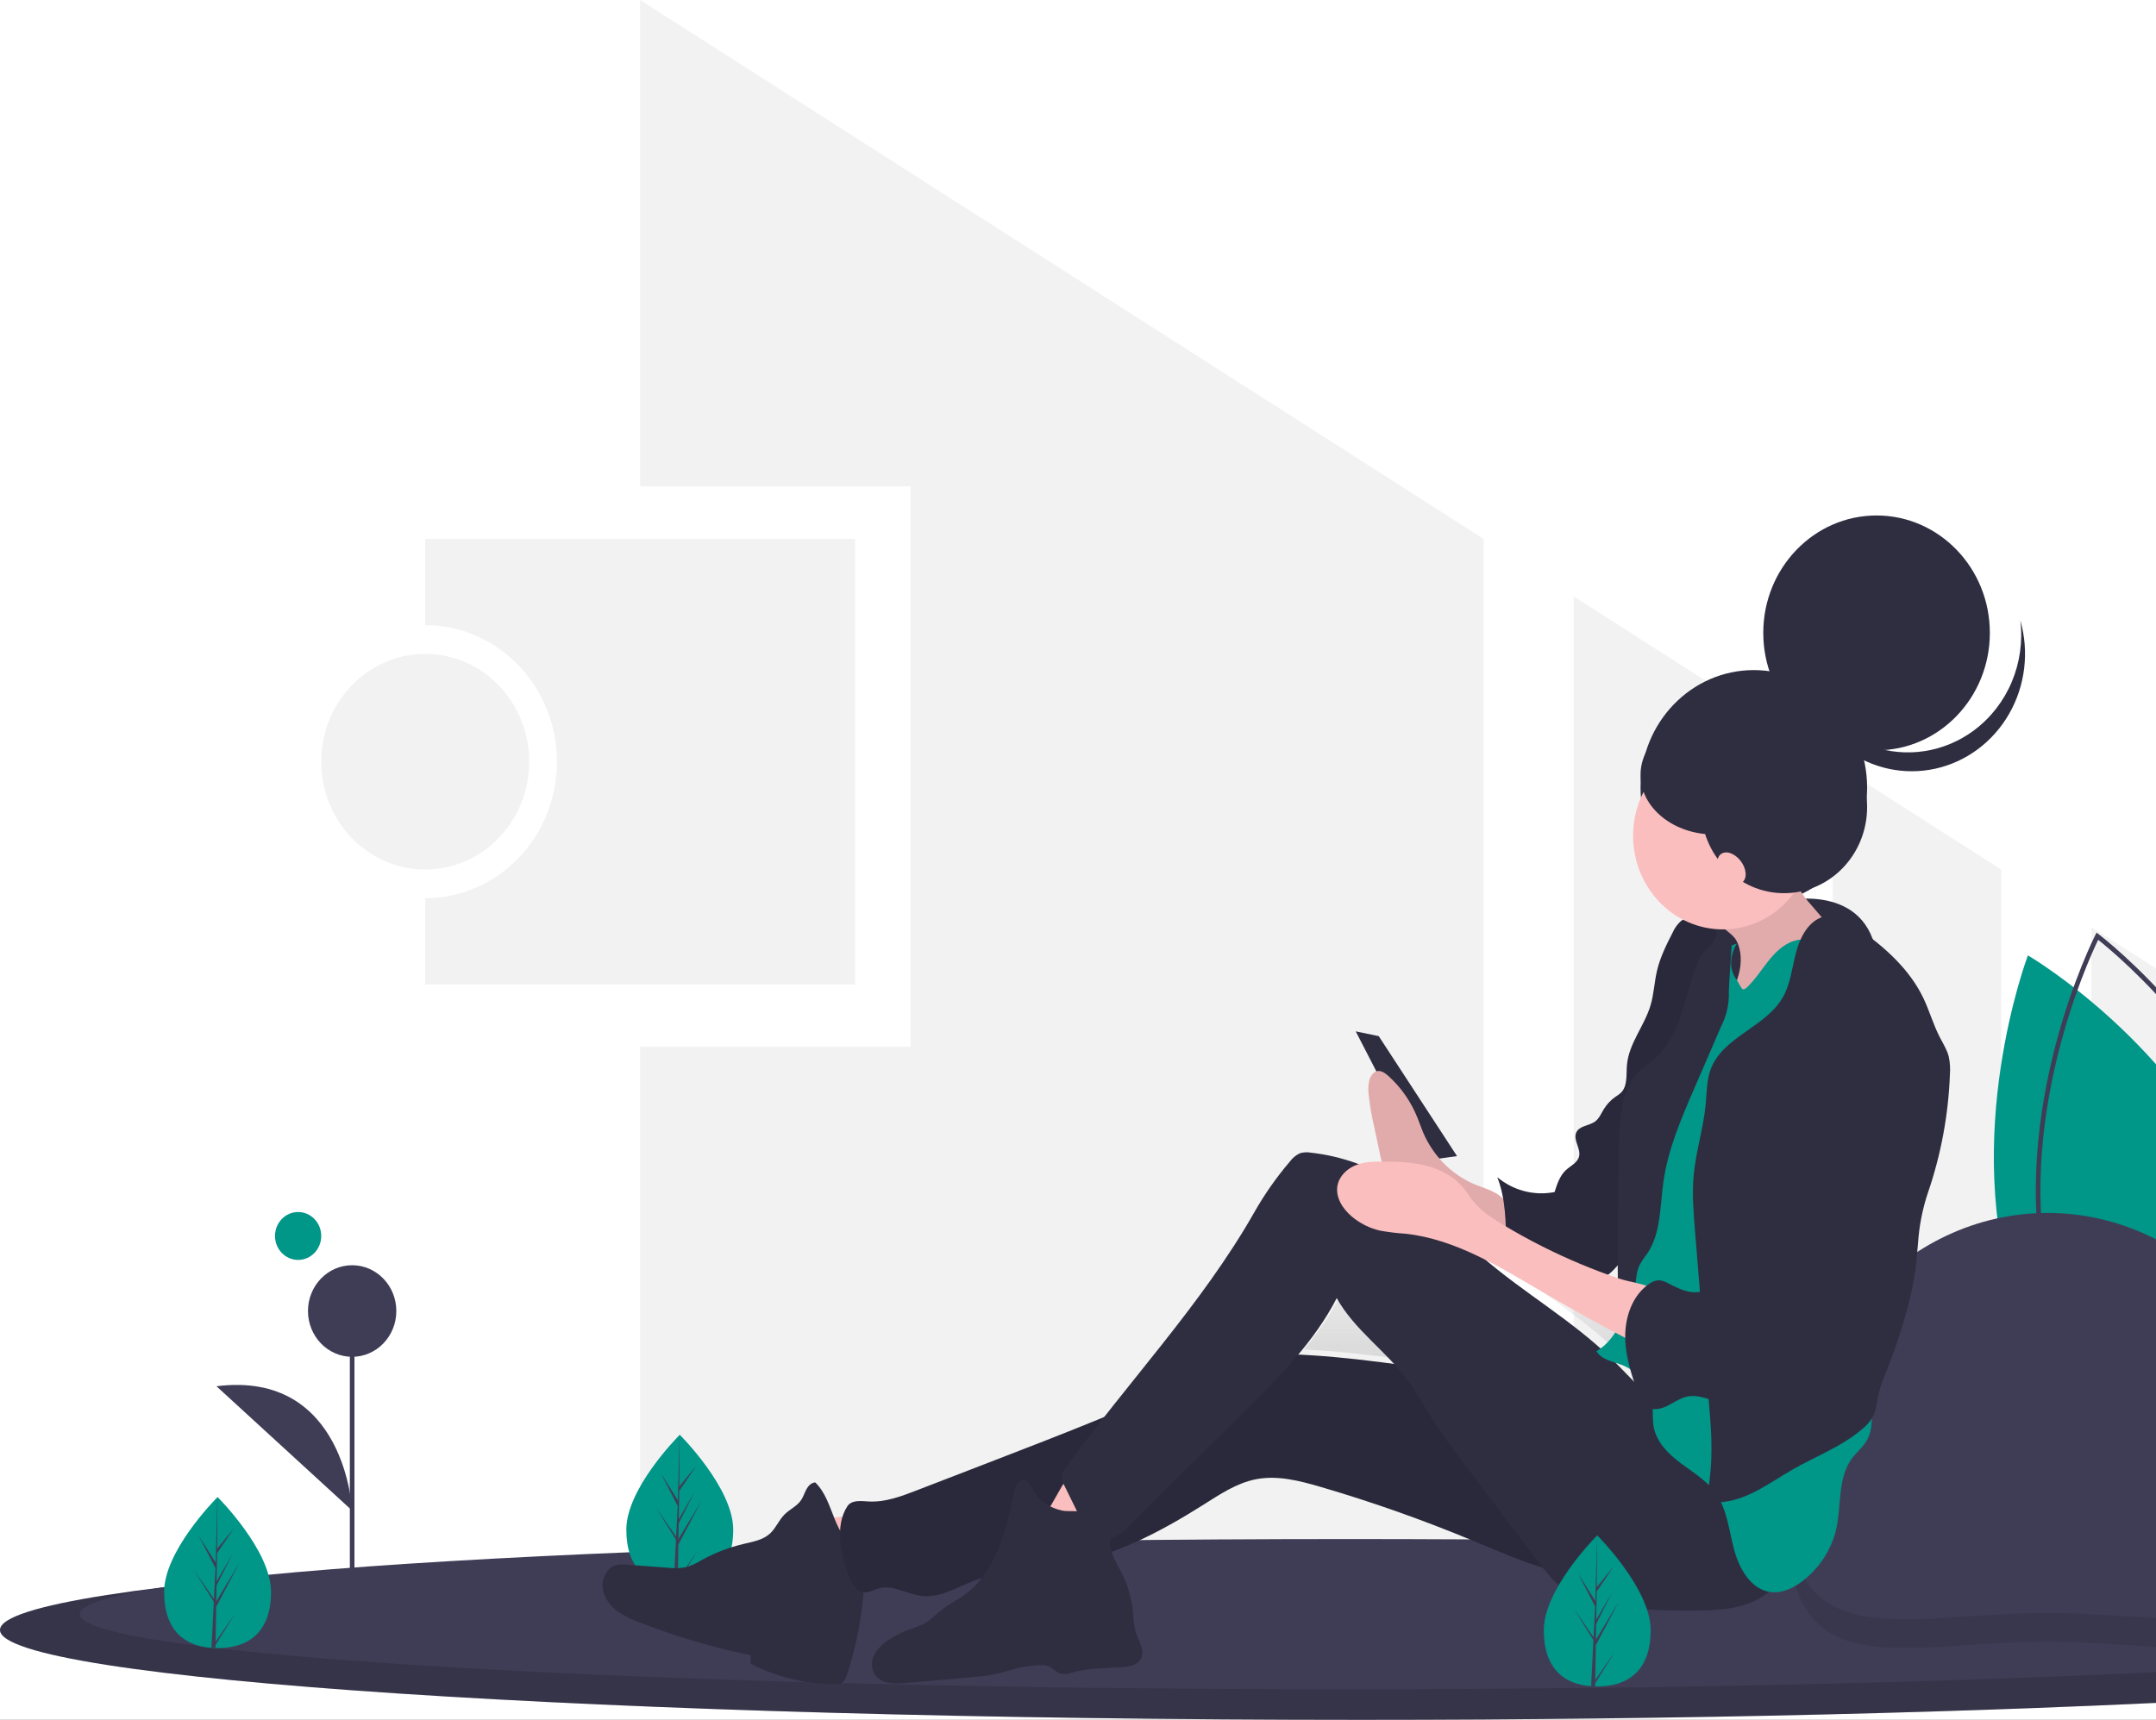 <svg width="960" height="766" viewBox="0 0 960 766" fill="none" xmlns="http://www.w3.org/2000/svg">
<rect x="0" y="0" width="960" height="766" fill="#333333" stroke="none"/>
<g clip-path="url(#clip0)">
<rect width="960" height="766" fill="white"/>
<g clip-path="url(#clip1)">
<path d="M189.336 240.042V278.448C204.892 278.448 219.811 284.855 230.81 296.259C241.81 307.664 247.989 323.131 247.989 339.259C247.989 355.387 241.81 370.854 230.81 382.259C219.811 393.663 204.892 400.07 189.336 400.07V438.476H380.73V240.042H189.336Z" fill="#F2F2F2"/>
<path d="M189.336 387.267C214.91 387.267 235.641 365.773 235.641 339.259C235.641 312.745 214.91 291.251 189.336 291.251C163.763 291.251 143.031 312.745 143.031 339.259C143.031 365.773 163.763 387.267 189.336 387.267Z" fill="#F2F2F2"/>
<path d="M891.115 387.322L815.998 339.318V710.524H891.115V387.322Z" fill="#F2F2F2"/>
<path d="M700.75 710.524H775.867V313.672L700.75 265.668V710.524Z" fill="#F2F2F2"/>
<path d="M660.618 240.02L285.033 0V216.571H405.426V466.214H285.033V710.524H660.618V240.02Z" fill="#F2F2F2"/>
<path d="M931.246 412.968V710.524H970.348L1076.33 505.688L931.246 412.968Z" fill="#F2F2F2"/>
<path d="M997.307 700.884C997.307 700.884 996.392 700.354 994.736 699.3C993.416 698.458 991.603 697.284 989.413 695.783C969.824 682.401 919.079 643.04 898.265 582.309C872.225 506.27 902.974 425.526 902.974 425.526C902.974 425.526 970.051 464.622 998.544 534.845C999.785 537.869 1000.93 540.956 1002.02 544.101C1024.68 610.262 1004.34 679.984 998.675 696.979C997.823 699.524 997.307 700.884 997.307 700.884Z" fill="#009688"/>
<path d="M997.61 703.284L996.656 702.566C995.973 702.056 928.319 650.523 910.935 572.412C893.551 494.302 932.586 417.246 932.983 416.477L933.539 415.397L934.494 416.115C935.176 416.626 1002.83 468.159 1020.21 546.269C1037.6 624.38 998.563 701.436 998.166 702.205L997.61 703.284ZM934.25 418.594C929.559 428.299 896.865 499.705 912.941 571.933C929.015 644.161 988.581 693.495 996.899 700.087C1001.59 690.383 1034.28 618.976 1018.21 546.748C1002.13 474.52 942.569 425.187 934.25 418.594Z" fill="#3F3D56"/>
<path d="M1211.65 725.984C1211.65 735.975 1156.22 745.113 1064.57 752.128C1047.91 753.398 1030.05 754.599 1011.11 755.731C994.74 756.705 977.587 757.622 959.653 758.481C942.27 759.299 924.224 760.059 905.514 760.761C846.412 762.989 781.086 764.59 711.682 765.391C694.842 765.582 677.772 765.733 660.473 765.843C642.466 765.948 624.249 766 605.824 766C271.234 766 0 748.089 0 725.984C0 703.878 271.234 685.968 605.824 685.968C749.866 685.968 882.157 689.292 986.127 694.827C989.954 695.036 993.743 695.239 997.493 695.437C997.515 695.451 997.541 695.457 997.566 695.454C1128.53 702.799 1211.65 713.748 1211.65 725.984Z" fill="#3F3D56"/>
<path opacity="0.15" d="M1211.65 725.984C1211.65 735.975 1156.22 745.113 1064.57 752.128C1047.91 753.398 1030.05 754.599 1011.11 755.731C994.74 756.705 977.587 757.622 959.653 758.481C942.27 759.299 924.224 760.059 905.514 760.761C846.412 762.989 781.086 764.59 711.682 765.391C694.842 765.582 677.772 765.733 660.473 765.843C642.466 765.948 624.249 766 605.824 766C271.234 766 0 748.089 0 725.984C0 703.878 271.234 685.968 605.824 685.968C749.866 685.968 882.157 689.292 986.127 694.827C989.954 695.036 993.743 695.239 997.493 695.437C997.515 695.451 997.541 695.457 997.566 695.454C1128.53 702.799 1211.65 713.748 1211.65 725.984Z" fill="black"/>
<path d="M1165.09 718.941C1165.09 727.295 1113.41 734.933 1027.97 740.801C1012.44 741.857 995.785 742.86 978.137 743.809C962.877 744.62 946.887 745.385 930.165 746.103C913.959 746.797 897.134 747.433 879.693 748.013C824.59 749.88 763.683 751.213 698.98 751.886C683.287 752.046 667.376 752.17 651.244 752.259C634.451 752.355 617.469 752.401 600.298 752.398C288.367 752.398 35.501 737.419 35.501 718.941C35.501 700.463 288.367 685.485 600.298 685.485C669.272 685.485 735.355 686.221 796.457 687.565H796.611C854.4 688.835 907.733 690.648 954.841 692.899C958.411 693.07 961.944 693.237 965.439 693.401C965.46 693.417 965.486 693.425 965.511 693.422C987.09 694.51 1007.28 695.684 1025.88 696.943C1026.09 696.953 1026.29 696.975 1026.5 696.985C1112.82 702.864 1165.09 710.534 1165.09 718.941Z" fill="#3F3D56"/>
<path opacity="0.1" d="M1025.88 696.943C1018.24 748.482 970.029 731.21 911.695 731.21C850.068 731.21 799.75 750.488 796.611 687.565C854.4 688.835 907.733 690.648 954.841 692.899C958.411 693.07 961.944 693.237 965.439 693.401C965.46 693.417 965.486 693.425 965.511 693.422C987.09 694.51 1007.28 695.684 1025.88 696.943Z" fill="black"/>
<path d="M326.478 681.263C326.478 699.844 315.825 706.332 302.682 706.332C302.378 706.332 302.073 706.327 301.771 706.321C301.162 706.307 300.558 706.277 299.962 706.234C288.1 705.365 278.886 698.543 278.886 681.263C278.886 663.384 300.923 640.82 302.584 639.146L302.586 639.144C302.649 639.078 302.682 639.047 302.682 639.047C302.682 639.047 326.478 662.684 326.478 681.263Z" fill="#009688"/>
<path d="M301.815 703.489L310.518 690.882L301.793 704.874L301.771 706.321C301.162 706.307 300.558 706.278 299.962 706.234L300.899 687.646L300.893 687.501L300.908 687.476L300.998 685.719L292.25 671.692L301.024 684.402L301.046 684.774L301.754 670.73L294.265 656.236L301.846 668.266L302.584 639.146L302.586 639.047V639.144L302.463 662.106L309.918 653.002L302.432 664.083L302.235 676.658L309.198 664.59L302.207 678.509L302.097 685.501L312.201 668.702L302.058 687.939L301.815 703.489Z" fill="#3F3D56"/>
<path d="M796.447 668.269C796.447 597.565 848.045 540.247 911.695 540.247C975.344 540.247 1026.94 597.565 1026.94 668.269C1026.94 738.974 975.344 718.411 911.695 718.411C848.045 718.411 796.447 738.974 796.447 668.269Z" fill="#3F3D56"/>
<path d="M157.832 583.922H155.774V728.139H157.832V583.922Z" fill="#3F3D56"/>
<path d="M156.803 604.316C167.667 604.316 176.474 595.185 176.474 583.922C176.474 572.658 167.667 563.527 156.803 563.527C145.939 563.527 137.132 572.658 137.132 583.922C137.132 595.185 145.939 604.316 156.803 604.316Z" fill="#3F3D56"/>
<path d="M156.803 672.806C156.803 672.806 153.993 610.143 96.385 617.427Z" fill="#3F3D56"/>
<path d="M729.576 607.651C730.089 609.534 730.662 611.404 731.275 613.261C728.527 610.461 725.832 607.585 723.084 604.802C724.186 605.158 725.285 605.514 726.324 605.936C727.457 606.402 728.545 606.976 729.576 607.651V607.651ZM716.268 598.301C700.077 583.704 681.316 572.404 664.723 558.253C673.784 562.874 682.598 568.26 691.341 573.424C701.711 579.549 712.205 585.436 722.822 591.086C721.092 593.895 718.869 596.342 716.268 598.301V598.301ZM723.194 561.546C723.452 561.273 723.711 560.998 723.969 560.722C723.977 562.796 723.992 564.734 724.016 566.495C722.565 565.996 721.119 565.484 719.676 564.96C720.917 563.899 722.092 562.759 723.194 561.546V561.546ZM580.569 601.063C587.241 593.249 593.037 584.676 597.847 575.509C604.274 587.152 614.72 595.548 623.605 605.299C609.289 603.34 594.952 601.723 580.569 601.063Z" fill="url(#paint0_linear)"/>
<path d="M120.678 709.002C120.678 727.583 110.025 734.07 96.882 734.07C96.578 734.07 96.273 734.066 95.971 734.059C95.362 734.045 94.757 734.016 94.162 733.972C82.3 733.103 73.086 726.282 73.086 709.002C73.086 691.122 95.123 668.558 96.783 666.884L96.786 666.882C96.849 666.816 96.882 666.785 96.882 666.785C96.882 666.785 120.678 690.423 120.678 709.002Z" fill="#009688"/>
<path d="M96.015 731.227L104.718 718.62L95.993 732.612L95.971 734.059C95.362 734.045 94.757 734.016 94.162 733.973L95.099 715.384L95.093 715.239L95.108 715.214L95.198 713.457L86.45 699.431L95.224 712.14L95.246 712.512L95.953 698.468L88.465 683.974L96.045 696.004L96.783 666.884L96.786 666.785V666.882L96.663 689.844L104.118 680.74L96.632 691.821L96.435 704.397L103.398 692.328L96.407 706.247L96.297 713.239L106.4 696.44L96.258 715.677L96.015 731.227Z" fill="#3F3D56"/>
<path d="M132.741 561.164C138.424 561.164 143.031 556.388 143.031 550.496C143.031 544.604 138.424 539.827 132.741 539.827C127.058 539.827 122.451 544.604 122.451 550.496C122.451 556.388 127.058 561.164 132.741 561.164Z" fill="#009688"/>
<path d="M794.376 401.17C794.376 401.17 831.706 392.602 835.822 426.741C839.938 460.88 815.998 467.324 815.998 467.324L800.836 471.549L742.183 455.546L750.415 431.008L794.376 401.17Z" fill="#2F2E41"/>
<path d="M780.924 403.054C808.785 403.054 831.369 379.638 831.369 350.753C831.369 321.868 808.785 298.452 780.924 298.452C753.064 298.452 730.479 321.868 730.479 350.753C730.479 379.638 753.064 403.054 780.924 403.054Z" fill="#2F2E41"/>
<path d="M603.663 459.357L613.913 461.494L648.761 514.918L633.387 517.055L603.663 459.357Z" fill="#2F2E41"/>
<path d="M355.748 676.116C358.511 685.545 361.915 694.76 365.934 703.691C377.485 701.185 388.849 697.828 399.939 693.646C400.281 693.517 393.579 684.428 392.875 683.686C390.22 680.884 386.783 677.611 383.272 676.028C379.733 674.431 375.372 675.65 371.583 675.85C366.31 676.129 361.032 676.218 355.748 676.116Z" fill="#FBBEBE"/>
<path d="M383.332 690.387C377.555 688.513 374.045 682.486 371.695 676.674C369.345 670.861 367.45 664.524 362.993 660.258C361.285 660.343 359.91 661.781 359.065 663.331C358.22 664.88 357.717 666.627 356.74 668.09C354.881 670.875 351.614 672.22 349.277 674.582C346.827 677.057 345.488 680.56 342.952 682.939C339.767 685.928 335.264 686.67 331.084 687.658C324.62 689.189 318.377 691.589 312.513 694.797C310.352 696.147 308.042 697.221 305.633 697.994C302.981 698.522 300.266 698.616 297.587 698.272L279.109 696.907C277.464 696.687 275.796 696.763 274.176 697.131C270.378 698.237 268.019 702.632 268.298 706.733C268.577 710.834 271.038 714.509 274.146 717.041C277.362 719.427 280.911 721.291 284.669 722.569C300.765 728.868 317.337 733.776 334.214 737.242L334.223 741.034C345.958 747.017 358.86 750.131 371.938 750.138C372.905 750.213 373.874 750.039 374.76 749.631C376.057 748.901 376.658 747.33 377.137 745.878C381.571 732.437 384.165 718.418 384.845 704.23C385.172 700.633 384.903 697.005 384.049 693.502C383.043 690.053 386.508 691.503 383.301 690.153" fill="#2F2E41"/>
<path d="M737.725 618.167C682.941 621.568 628.795 604.942 573.94 603.165C567.121 602.944 560.227 602.961 553.568 604.511C546.524 606.151 539.957 609.456 533.407 612.616C503.986 626.808 473.551 638.562 443.152 650.301L408.233 663.786C401.255 666.481 394.024 669.217 386.596 668.746C383.266 668.536 379.179 668.013 377.306 670.89C371.625 679.616 374.31 692.436 378.063 702.229C379.281 705.408 381.342 708.837 384.607 709.199C386.906 709.453 389.043 708.074 391.277 707.454C397.633 705.689 403.97 710.121 410.511 710.843C418.593 711.735 426.097 706.962 433.725 704.039C446.376 699.191 460.209 699.343 473.506 697.047C495.803 693.197 516.469 682.463 535.787 670.234C543.143 665.577 550.586 660.588 559.036 658.885C568.752 656.927 578.732 659.522 588.258 662.316C610.974 668.98 633.336 676.875 655.254 685.969C666.794 690.757 678.251 695.891 690.258 699.203C716.231 706.292 743.706 704.631 768.708 694.461C777.477 690.867 787.005 684.516 787.508 674.707C787.794 669.115 783.611 664.188 780.815 659.405C779.023 656.339 777.229 653.27 775.277 650.311C765.83 635.992 754.366 617.134 737.725 618.167Z" fill="#2F2E41"/>
<path opacity="0.1" d="M737.725 618.167C682.941 621.568 628.795 604.942 573.94 603.165C567.121 602.944 560.227 602.961 553.568 604.511C546.524 606.151 539.957 609.456 533.407 612.616C503.986 626.808 473.551 638.562 443.152 650.301L408.233 663.786C401.255 666.481 394.024 669.217 386.596 668.746C383.266 668.536 379.179 668.013 377.306 670.89C371.625 679.616 374.31 692.436 378.063 702.229C379.281 705.408 381.342 708.837 384.607 709.199C386.906 709.453 389.043 708.074 391.277 707.454C397.633 705.689 403.97 710.121 410.511 710.843C418.593 711.735 426.097 706.962 433.725 704.039C446.376 699.191 460.209 699.343 473.506 697.047C495.803 693.197 516.469 682.463 535.787 670.234C543.143 665.577 550.586 660.588 559.036 658.885C568.752 656.927 578.732 659.522 588.258 662.316C610.974 668.98 633.336 676.875 655.254 685.969C666.794 690.757 678.251 695.891 690.258 699.203C716.231 706.292 743.706 704.631 768.708 694.461C777.477 690.867 787.005 684.516 787.508 674.707C787.794 669.115 783.611 664.188 780.815 659.405C779.023 656.339 777.229 653.27 775.277 650.311C765.83 635.992 754.366 617.134 737.725 618.167Z" fill="black"/>
<path d="M460.93 678.881C469.505 681.915 478.156 684.705 486.881 687.25C491.766 678.936 500.903 673.15 502.986 663.645C503.115 663.231 503.116 662.786 502.987 662.372C502.765 661.965 502.42 661.645 502.005 661.461C495.755 657.87 488.815 655.762 481.684 655.287C476.053 654.918 473.483 661.014 470.93 665.298C469.897 667.032 463.224 679.693 460.93 678.881Z" fill="#FBBEBE"/>
<path d="M472.95 672.812C467.885 671.711 462.929 668.889 460.344 664.218C459.132 662.029 457.844 659.079 455.425 659.244C453.18 659.398 452.149 662.175 451.643 664.46C449.751 673.019 447.892 681.645 444.571 689.717C441.25 697.789 436.337 705.368 429.408 710.365C426.231 712.656 422.688 714.368 419.582 716.764C416.791 718.916 414.357 721.616 411.275 723.281C409.212 724.261 407.083 725.085 404.904 725.745C401.699 726.902 398.637 728.447 395.781 730.348C393.27 731.861 391.14 733.97 389.568 736.502C388.796 737.779 388.345 739.237 388.255 740.741C388.166 742.246 388.441 743.749 389.056 745.115C389.718 746.239 390.602 747.206 391.651 747.95C392.699 748.694 393.887 749.199 395.137 749.433C397.634 749.879 400.18 749.945 402.695 749.629C412.684 748.866 422.661 747.944 432.637 747.022C436.858 746.74 441.052 746.135 445.187 745.213C447.372 744.666 449.514 743.942 451.691 743.36C455.422 742.363 459.247 741.785 463.098 741.638C464.217 741.539 465.343 741.646 466.426 741.953C468.737 742.736 470.377 745.12 472.763 745.604C474.293 745.755 475.837 745.542 477.275 744.978C484.463 742.94 492.016 742.995 499.454 742.579C502.731 742.396 506.567 741.75 508.071 738.709C509.946 734.916 506.837 730.675 505.598 726.608C504.98 724.009 504.635 721.348 504.57 718.673C503.999 712.06 502.126 705.639 499.069 699.806C496.526 694.965 493.054 689.613 494.841 684.418C495.447 682.655 496.653 681.013 496.533 679.145C496.007 670.938 477.542 673.81 472.95 672.812Z" fill="#2F2E41"/>
<path d="M655.57 527.043C645.862 522.608 638.085 514.599 633.742 504.564C632.827 502.407 632.075 500.155 631.194 497.978C628.321 490.746 623.853 484.313 618.148 479.195C616.722 477.94 615.048 476.743 613.305 477.071C611.633 477.386 610.317 479.102 609.743 481.026C609.253 483.007 609.13 485.066 609.382 487.095C609.869 491.876 610.662 496.619 611.756 501.291L614.411 513.833C614.739 515.762 615.294 517.643 616.063 519.432C617.209 521.543 618.719 523.417 620.52 524.96C622.945 527.276 625.41 529.53 627.913 531.722C631.391 535.182 635.927 537.273 640.734 537.632C651.614 539.724 662.679 542.737 671.859 550.098C671.757 550.016 671.82 541.686 671.661 540.731C671.241 538.207 670.914 535.707 669.33 534.001C665.77 530.167 659.906 529.041 655.57 527.043Z" fill="#FBBEBE"/>
<path opacity="0.1" d="M655.57 527.043C645.862 522.608 638.085 514.599 633.742 504.564C632.827 502.407 632.075 500.155 631.194 497.978C628.321 490.746 623.853 484.313 618.148 479.195C616.722 477.94 615.048 476.743 613.305 477.071C611.633 477.386 610.317 479.102 609.743 481.026C609.253 483.007 609.13 485.066 609.382 487.095C609.869 491.876 610.662 496.619 611.756 501.291L614.411 513.833C614.739 515.762 615.294 517.643 616.063 519.432C617.209 521.543 618.719 523.417 620.52 524.96C622.945 527.276 625.41 529.53 627.913 531.722C631.391 535.182 635.927 537.273 640.734 537.632C651.614 539.724 662.679 542.737 671.859 550.098C671.757 550.016 671.82 541.686 671.661 540.731C671.241 538.207 670.914 535.707 669.33 534.001C665.77 530.167 659.906 529.041 655.57 527.043Z" fill="black"/>
<path d="M767.141 431.041C774.5 431.041 780.466 424.822 780.466 417.151C780.466 409.479 774.5 403.26 767.141 403.26C759.783 403.26 753.817 409.479 753.817 417.151C753.817 424.822 759.783 431.041 767.141 431.041Z" fill="#2F2E41"/>
<path d="M758.894 408.759C755.277 408.343 751.259 408.034 748.361 410.329C746.823 411.738 745.595 413.473 744.757 415.416C741.972 420.839 739.225 426.365 737.823 432.34C736.633 437.41 736.436 442.711 734.963 447.699C732.23 456.953 725.23 464.763 724.43 474.409C724.072 478.725 724.769 483.779 721.732 486.736C720.982 487.39 720.181 487.979 719.338 488.497C717.231 489.959 715.445 491.864 714.093 494.088C712.956 495.961 712.08 498.113 710.369 499.428C707.659 501.51 703.161 501.298 701.825 504.519C700.452 507.829 703.935 511.513 703.129 515.019C702.471 517.875 699.401 519.184 697.286 521.124C694.577 523.61 693.338 527.361 692.208 530.935C687.751 531.809 683.164 531.673 678.763 530.535C674.362 529.397 670.25 527.285 666.711 524.343C670.431 533.841 670.511 544.323 670.673 554.581C670.725 557.908 670.625 561.643 668.334 563.96C678.941 564.196 689.287 567.175 699.639 569.601C704.164 570.661 709.075 571.582 713.294 569.575C715.661 568.261 717.78 566.514 719.547 564.418C725.179 558.497 731.087 552.038 732.464 543.825C733.236 539.223 732.489 534.5 732.693 529.833C732.946 524.051 734.652 518.463 736.112 512.878C739.099 501.447 741.102 489.763 742.096 477.965C742.709 470.684 748.774 464.824 751.967 458.317C757.995 446.034 764.155 433.24 764.609 419.451C764.761 414.839 763.293 409.265 758.894 408.759Z" fill="#2F2E41"/>
<path opacity="0.1" d="M758.894 408.759C755.277 408.343 751.259 408.034 748.361 410.329C746.823 411.738 745.595 413.473 744.757 415.416C741.972 420.839 739.225 426.365 737.823 432.34C736.633 437.41 736.436 442.711 734.963 447.699C732.23 456.953 725.23 464.763 724.43 474.409C724.072 478.725 724.769 483.779 721.732 486.736C720.982 487.39 720.181 487.979 719.338 488.497C717.231 489.959 715.445 491.864 714.093 494.088C712.956 495.961 712.08 498.113 710.369 499.428C707.659 501.51 703.161 501.298 701.825 504.519C700.452 507.829 703.935 511.513 703.129 515.019C702.471 517.875 699.401 519.184 697.286 521.124C694.577 523.61 693.338 527.361 692.208 530.935C687.751 531.809 683.164 531.673 678.763 530.535C674.362 529.397 670.25 527.285 666.711 524.343C670.431 533.841 670.511 544.323 670.673 554.581C670.725 557.908 670.625 561.643 668.334 563.96C678.941 564.196 689.287 567.175 699.639 569.601C704.164 570.661 709.075 571.582 713.294 569.575C715.661 568.261 717.78 566.514 719.547 564.418C725.179 558.497 731.087 552.038 732.464 543.825C733.236 539.223 732.489 534.5 732.693 529.833C732.946 524.051 734.652 518.463 736.112 512.878C739.099 501.447 741.102 489.763 742.096 477.965C742.709 470.684 748.774 464.824 751.967 458.317C757.995 446.034 764.155 433.24 764.609 419.451C764.761 414.839 763.293 409.265 758.894 408.759Z" fill="black"/>
<path d="M746.414 630.129C735.004 624.501 726.656 614.006 717.43 605.024C699.819 587.879 678.281 575.741 659.764 559.665C647.489 549.01 636.511 536.602 623.023 527.682C611.144 519.839 597.677 514.947 583.675 513.387C582.07 513.102 580.425 513.187 578.856 513.636C577.087 514.447 575.546 515.711 574.377 517.309C568.401 524.3 563.09 531.873 558.517 539.921C535.046 581.231 501.707 615.965 474.085 654.384C473.203 655.287 472.68 656.501 472.619 657.785C472.558 659.069 472.963 660.33 473.755 661.319L479.374 672.734C482.518 679.122 487.555 686.562 494.333 685.293C497.431 684.713 499.899 682.35 502.18 680.09L527.403 655.091L553.849 628.882C569.344 613.525 585.104 597.812 595.205 578.169C603.099 592.364 617.105 601.655 626.715 614.65C630.37 619.593 633.356 625.028 636.619 630.261C641.849 638.649 647.797 646.522 653.736 654.381L684.071 694.524C688.208 699.999 692.46 705.583 698.117 709.296C705.302 714.012 714.04 715.255 722.496 716.04C733.892 717.098 745.334 717.527 756.773 717.325C765.495 717.171 774.49 716.577 782.316 712.561C790.142 708.545 796.571 700.301 796.164 691.218C795.953 686.494 793.972 682.063 791.792 677.916C780.956 657.304 766.795 640.182 746.414 630.129Z" fill="#2F2E41"/>
<path d="M775.341 437.452C781.002 437.452 785.59 432.669 785.59 426.767C785.59 420.866 781.002 416.082 775.341 416.082C769.68 416.082 765.092 420.866 765.092 426.767C765.092 432.669 769.68 437.452 775.341 437.452Z" fill="#2F2E41"/>
<path d="M773.075 418.739C775.573 423.313 775.575 429.006 774.2 434.071C772.825 439.136 770.2 443.717 767.603 448.231C765.048 452.674 762.462 457.157 759.034 460.907C774.854 461.692 790.191 455.259 804.152 447.463C815.384 441.191 826.592 433.449 832.586 421.728C829.081 422.82 825.217 421.742 822.114 419.721C819.101 417.543 816.399 414.935 814.09 411.973L806.148 402.709C804.282 400.692 802.643 398.462 801.263 396.061C799.543 392.777 798.813 389.034 799.166 385.316C796.011 388.74 792.484 391.774 788.656 394.358C782.983 398.186 776.73 400.963 771.045 404.768C769.029 406.118 764.546 408.288 765.7 411.02C766.825 413.683 771.477 415.812 773.075 418.739Z" fill="#FBBEBE"/>
<path opacity="0.1" d="M773.075 418.739C775.573 423.313 775.575 429.006 774.2 434.071C772.825 439.136 770.2 443.717 767.603 448.231C765.048 452.674 762.462 457.157 759.034 460.907C774.854 461.692 790.191 455.259 804.152 447.463C815.384 441.191 826.592 433.449 832.586 421.728C829.081 422.82 825.217 421.742 822.114 419.721C819.101 417.543 816.399 414.935 814.09 411.973L806.148 402.709C804.282 400.692 802.643 398.462 801.263 396.061C799.543 392.777 798.813 389.034 799.166 385.316C796.011 388.74 792.484 391.774 788.656 394.358C782.983 398.186 776.73 400.963 771.045 404.768C769.029 406.118 764.546 408.288 765.7 411.02C766.825 413.683 771.477 415.812 773.075 418.739Z" fill="black"/>
<path d="M773.291 420.356C770.318 425.54 769.68 431.661 773.291 436.384C773.741 436.972 775.41 440.62 776.13 440.653C776.828 440.594 777.476 440.254 777.936 439.706C781.778 436.065 784.593 431.421 787.968 427.308C791.343 423.194 795.601 419.445 800.732 418.617C806.926 417.617 812.906 421.019 818.324 424.302C820.577 425.666 822.912 427.111 824.33 429.389C825.471 431.527 826.145 433.9 826.302 436.339C828.174 450.961 828.133 465.767 828.088 480.519C828.056 491.182 828.017 501.921 826.072 512.39C825.067 517.801 823.556 523.112 822.842 528.573C822.317 533.392 822.105 538.243 822.205 543.092L822.19 563.394C822.06 567.122 822.314 570.854 822.95 574.527C823.88 578.975 825.91 583.082 827.267 587.41C828.666 592.384 829.624 597.481 830.128 602.636L832.808 623.658C833.652 630.279 834.275 637.522 830.414 642.851C828.668 645.261 826.374 647.189 824.604 649.58C817.976 658.529 820.103 671.299 817.337 682.233C815.155 690.24 810.67 697.367 804.482 702.664C799.745 706.836 793.627 710.12 787.529 708.946C779.296 707.361 774.35 698.46 772.106 690.052C769.861 681.643 769.043 672.49 764.179 665.385C760.209 659.585 754.056 655.936 748.493 651.795C742.929 647.654 737.493 642.316 736.282 635.303C735.753 632.239 736.082 629.084 735.769 625.989C735.326 622.067 733.875 618.341 731.568 615.199C729.26 612.058 726.181 609.617 722.652 608.132C718.438 606.433 713.233 605.826 710.86 601.817C716.988 598.237 721.055 591.62 723.198 584.646C725.341 577.672 725.778 570.273 726.199 562.963L727.607 538.534C728.236 527.617 728.522 516.797 733.159 506.987C735.232 502.601 737.811 498.495 739.969 494.154C742.824 488.064 745.261 481.772 747.264 475.327C750.626 465.317 753.988 455.305 756.985 445.17C758.413 440.34 759.785 435.419 762.33 431.118C764.875 426.817 768.526 421.285 773.291 420.356Z" fill="#009688"/>
<path d="M720.969 579.063L727.201 579.296L728.529 569.527C728.704 567.572 729.148 565.654 729.85 563.831C730.877 561.904 732.077 560.081 733.434 558.386C739.571 549.398 739.123 537.463 740.643 526.545C742.671 511.983 748.538 498.35 754.342 484.937L766.444 456.968C768.859 452.22 770.014 446.893 769.791 441.53C769.898 437.207 771.134 421.475 771.241 417.151C771.281 415.551 767.839 416.44 767.141 415.014C765.623 411.909 763.547 420.33 760.712 422.177C757.878 424.025 756.313 427.372 755.109 430.623C752.501 437.669 750.907 445.078 748.476 452.193C746.046 459.307 742.646 466.297 737.178 471.25C734.693 473.501 731.83 475.286 729.483 477.692C721.954 485.412 721.22 497.604 720.955 508.61C720.798 515.153 719.578 579.063 720.969 579.063Z" fill="#2F2E41"/>
<path d="M810.727 408.693C804.672 411.161 801.351 417.97 799.649 424.512C797.947 431.055 797.254 438.027 794.001 443.897C786.398 457.617 767.012 461.615 761.647 476.441C759.892 481.292 759.968 486.615 759.495 491.776C758.522 502.4 755.153 512.663 754.157 523.284C753.386 531.512 754.052 539.805 754.718 548.043L761.493 631.828C762.472 643.931 762.447 656.931 759.464 668.672C766.324 670.059 773.456 668.202 779.821 665.194C786.185 662.185 791.994 658.055 798.12 654.551C808.654 648.526 820.27 644.257 829.495 636.232C831.164 634.883 832.595 633.244 833.722 631.387C835.57 628.074 835.722 624.067 836.601 620.346C837.399 617.378 838.415 614.477 839.638 611.668C843.015 603.225 845.957 594.602 848.452 585.835C850.167 580.018 851.52 574.093 852.506 568.096C853.245 563.321 853.644 558.496 854.043 553.676C854.535 546.13 855.981 538.684 858.344 531.529C864.238 514.467 867.575 496.569 868.24 478.458C868.44 475.842 868.268 473.21 867.731 470.645C866.928 467.465 865.117 464.685 863.632 461.784C860.816 456.285 859.125 450.233 856.468 444.649C850.463 432.031 839.859 422.464 828.75 414.446C823.295 410.509 816.907 406.174 810.727 408.693Z" fill="#2F2E41"/>
<path d="M669.07 545.377C664.382 542.546 659.694 539.498 656.165 535.212C654.474 533.158 653.079 530.853 651.36 528.825C647.179 523.892 641.254 520.833 635.128 519.234C629.003 517.635 622.632 517.392 616.318 517.337C612.094 517.3 607.765 517.363 603.811 518.911C599.856 520.459 596.289 523.797 595.525 528.128C594.605 533.339 597.889 538.417 601.833 541.761C605.501 544.865 609.818 547.038 614.44 548.106C618.21 548.79 622.015 549.252 625.836 549.49C648.273 551.926 668.288 564.586 687.949 576.115C705.217 586.24 722.82 595.706 740.759 604.513C741.47 598.943 741.766 593.324 741.644 587.707C741.552 583.512 741.353 577.117 737.531 574.654C733.077 571.784 725.746 571.124 720.722 569.417C709.162 565.488 697.872 560.753 686.928 555.244C680.86 552.189 674.907 548.9 669.07 545.377Z" fill="#FBBEBE"/>
<path d="M767.141 413.945C789.218 413.945 807.114 395.288 807.114 372.274C807.114 349.259 789.218 330.602 767.141 330.602C745.065 330.602 727.169 349.259 727.169 372.274C727.169 395.288 745.065 413.945 767.141 413.945Z" fill="#FBBEBE"/>
<path d="M822.155 455.938C818.585 460.254 816.798 465.814 814.399 470.935C809.463 481.473 801.722 490.518 797.845 501.527C793.755 513.141 793.892 526.956 785.875 536.078C784.481 537.664 782.798 539.195 782.395 541.305C782.156 542.557 782.404 543.897 781.988 545.098C780.839 548.412 775.606 548.579 774.63 551.953C774.344 552.94 774.505 554.034 774.151 554.996C773.349 557.178 770.57 557.511 768.711 558.818C764.832 561.547 765.614 567.892 762.845 571.825C760.655 574.937 756.525 575.98 752.857 575.452C749.189 574.925 745.829 573.104 742.489 571.439C741.341 570.769 740.071 570.355 738.76 570.225C737.211 570.28 735.713 570.81 734.455 571.749C727.071 576.616 723.605 586.258 723.656 595.365C723.707 604.472 726.726 613.247 729.817 621.766C730.238 623.203 730.931 624.54 731.854 625.698C734.302 628.382 738.565 627.949 741.817 626.456C745.068 624.963 748.021 622.614 751.518 621.957C757.703 620.795 763.748 625.202 770.023 624.839C774.62 624.573 778.689 621.802 782.508 619.121C788.605 614.842 794.814 610.456 799.296 604.384C802.041 600.665 804.051 596.427 806.444 592.453C809.521 587.577 812.893 582.909 816.539 578.475L839.588 549.224C845.127 542.973 848.94 535.291 850.628 526.986C852.819 519.19 855.026 511.305 855.405 503.191C855.717 496.512 854.782 489.843 853.731 483.246C852.697 476.753 851.519 470.188 848.768 464.263C843.76 453.481 831.569 444.558 822.155 455.938Z" fill="#2F2E41"/>
<path d="M835.573 334.191C863.433 334.191 886.018 310.775 886.018 281.89C886.018 253.006 863.433 229.59 835.573 229.59C807.713 229.59 785.128 253.006 785.128 281.89C785.128 310.775 807.713 334.191 835.573 334.191Z" fill="#2F2E41"/>
<path d="M879.085 325.199C872.556 330.091 864.991 333.292 857.025 334.532C849.058 335.772 840.921 335.016 833.293 332.327C825.666 329.639 818.771 325.095 813.185 319.077C807.598 313.059 803.484 305.741 801.184 297.737C802.054 304.91 804.349 311.819 807.925 318.027C811.5 324.234 816.278 329.606 821.957 333.803C827.636 337.999 834.092 340.929 840.918 342.408C847.744 343.887 854.792 343.883 861.616 342.396C868.441 340.908 874.894 337.97 880.568 333.766C886.242 329.563 891.013 324.185 894.582 317.973C898.15 311.761 900.437 304.85 901.299 297.675C902.161 290.5 901.579 283.218 899.589 276.288C900.719 285.598 899.412 295.052 895.804 303.658C892.196 312.264 886.421 319.704 879.085 325.199V325.199Z" fill="#2F2E41"/>
<path d="M794.376 397.824C814.807 397.824 831.369 380.652 831.369 359.47C831.369 338.288 814.807 321.116 794.376 321.116C773.946 321.116 757.383 338.288 757.383 359.47C757.383 380.652 773.946 397.824 794.376 397.824Z" fill="#2F2E41"/>
<path d="M763.269 371.673C781.378 371.673 796.058 359.77 796.058 345.087C796.058 330.404 781.378 318.501 763.269 318.501C745.16 318.501 730.479 330.404 730.479 345.087C730.479 359.77 745.16 371.673 763.269 371.673Z" fill="#2F2E41"/>
<path d="M775.864 392.942C778.069 391.083 777.676 386.797 774.987 383.369C772.298 379.94 768.331 378.668 766.126 380.526C763.921 382.385 764.314 386.671 767.003 390.1C769.692 393.528 773.66 394.801 775.864 392.942Z" fill="#FBBEBE"/>
<path d="M734.991 726.071C734.991 744.652 724.338 751.14 711.195 751.14C710.891 751.14 710.586 751.135 710.284 751.128C709.675 751.115 709.071 751.085 708.475 751.042C696.613 750.172 687.399 743.351 687.399 726.071C687.399 708.192 709.437 685.628 711.097 683.954L711.099 683.952C711.163 683.886 711.195 683.854 711.195 683.854C711.195 683.854 734.991 707.492 734.991 726.071Z" fill="#009688"/>
<path d="M710.328 748.297L719.032 735.69L710.306 749.682L710.284 751.128C709.675 751.115 709.071 751.085 708.475 751.042L709.413 732.454L709.406 732.309L709.421 732.284L709.511 730.526L700.764 716.5L709.537 729.209L709.559 729.582L710.267 715.537L702.779 701.043L710.359 713.074L711.097 683.954L711.099 683.854V683.952L710.976 706.913L718.432 697.81L710.946 708.891L710.749 721.466L717.711 709.397L710.72 723.317L710.611 730.308L720.714 713.51L710.571 732.747L710.328 748.297Z" fill="#3F3D56"/>
</g>
</g>
<defs>
<linearGradient id="paint0_linear" x1="655.922" y1="613.261" x2="655.922" y2="558.253" gradientUnits="userSpaceOnUse">
<stop stop-color="#808080" stop-opacity="0.25"/>
<stop offset="0.535" stop-color="#808080" stop-opacity="0.12"/>
<stop offset="1" stop-color="#808080" stop-opacity="0.1"/>
</linearGradient>
<clipPath id="clip0">
<rect width="960" height="766" fill="white"/>
</clipPath>
<clipPath id="clip1">
<rect width="1223" height="766" fill="white"/>
</clipPath>
</defs>
</svg>
